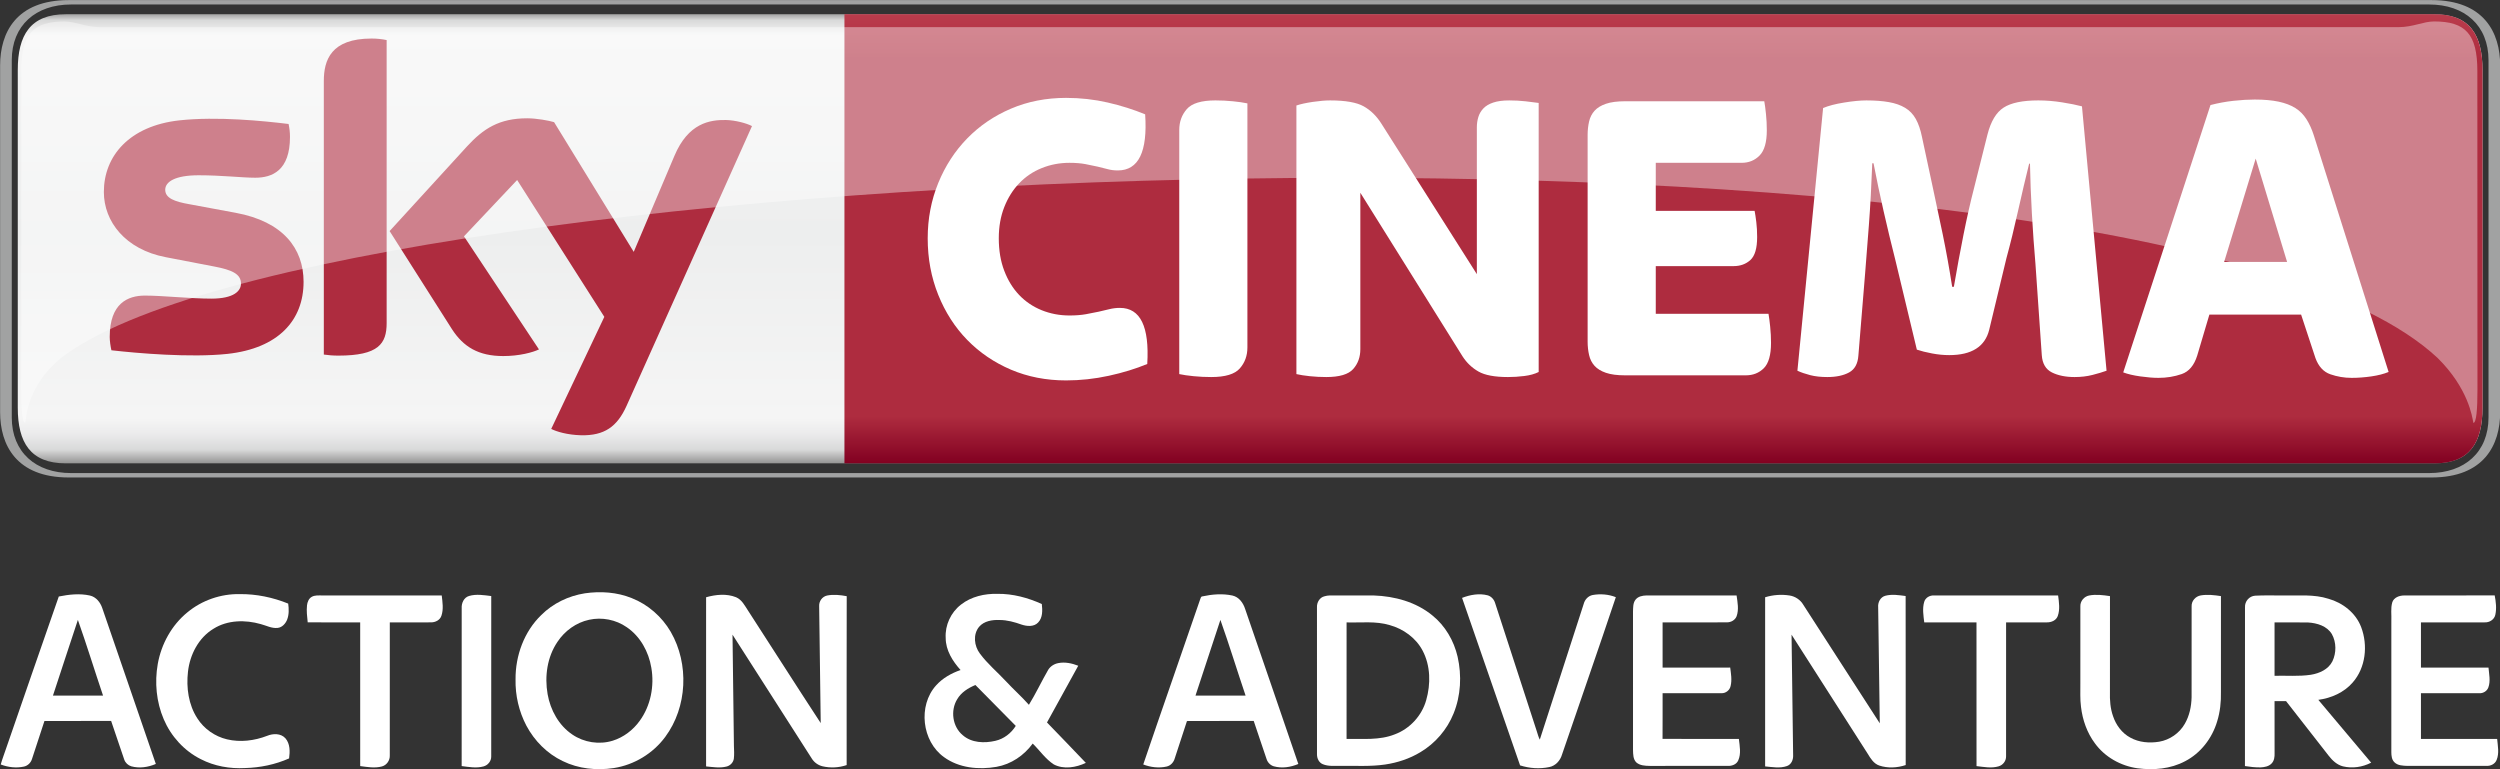 <?xml version="1.0" encoding="UTF-8" standalone="no"?>
<!-- Created with Inkscape (http://www.inkscape.org/) -->

<svg
   xmlns:dc="http://purl.org/dc/elements/1.1/"
   xmlns:cc="http://creativecommons.org/ns#"
   xmlns:rdf="http://www.w3.org/1999/02/22-rdf-syntax-ns#"
   xmlns:svg="http://www.w3.org/2000/svg"
   xmlns="http://www.w3.org/2000/svg"
   xmlns:sodipodi="http://sodipodi.sourceforge.net/DTD/sodipodi-0.dtd"
   xmlns:inkscape="http://www.inkscape.org/namespaces/inkscape"
   width="2372.446"
   height="730"
   viewBox="0 0 2372.446 730"
   id="svg8519"
   version="1.1"
   inkscape:version="0.91 r13725"
   sodipodi:docname="Sky Cinema Action and Adventure.svg">
  <rect x="0" y="0" width="2372.446" height="730" fill="#333333" stroke="none"/>
  <defs
     id="defs8521">
    <clipPath
       clipPathUnits="userSpaceOnUse"
       id="clipPath1252">
      <path
         d="m 411.591,515.351 94.948,0 0,18.13 -94.948,0 0,-18.13 z"
         id="path1254"
         inkscape:connector-curvature="0" />
    </clipPath>
    <clipPath
       clipPathUnits="userSpaceOnUse"
       id="clipPath1288">
      <path
         d="m 412.392,532.67 93.284,0 0,-15.246 -93.284,0 0,15.246 z"
         id="path1290"
         inkscape:connector-curvature="0" />
    </clipPath>
    <clipPath
       clipPathUnits="userSpaceOnUse"
       id="clipPath1292">
      <path
         d="m 412.392,517.424 93.284,0 0,15.245 -93.284,0 0,-15.245 z"
         id="path1294"
         inkscape:connector-curvature="0" />
    </clipPath>
    <linearGradient
       x1="0"
       y1="0"
       x2="1"
       y2="0"
       gradientUnits="userSpaceOnUse"
       gradientTransform="matrix(0,17.057,17.057,0,474.762,515.887)"
       spreadMethod="pad"
       id="linearGradient1236">
      <stop
         style="stop-opacity:1;stop-color:#820021"
         offset="0"
         id="stop1238" />
      <stop
         style="stop-opacity:1;stop-color:#ae2c3f"
         offset="0.104"
         id="stop1240" />
      <stop
         style="stop-opacity:1;stop-color:#ae2c3f"
         offset="0.902"
         id="stop1242" />
      <stop
         style="stop-opacity:1;stop-color:#ba3c4c"
         offset="1"
         id="stop1244" />
    </linearGradient>
    <clipPath
       clipPathUnits="userSpaceOnUse"
       id="clipPath1202">
      <path
         d="m 411.591,515.351 94.948,0 0,18.13 -94.948,0 0,-18.13 z"
         id="path1204"
         inkscape:connector-curvature="0" />
    </clipPath>
    <clipPath
       clipPathUnits="userSpaceOnUse"
       id="clipPath1214">
      <path
         d="m 505.836,530.723 0.017,0 0,-0.016 -0.017,0 0,0.016 z"
         id="path1216"
         inkscape:connector-curvature="0" />
    </clipPath>
    <linearGradient
       x1="0"
       y1="0"
       x2="1"
       y2="0"
       gradientUnits="userSpaceOnUse"
       gradientTransform="matrix(0,-17.343,17.343,0,459.065,533.092)"
       spreadMethod="pad"
       id="linearGradient1178">
      <stop
         style="stop-opacity:1;stop-color:#868685"
         offset="0"
         id="stop1180" />
      <stop
         style="stop-opacity:1;stop-color:#d8d9d9"
         offset="0.02"
         id="stop1182" />
      <stop
         style="stop-opacity:1;stop-color:#f5f5f5"
         offset="0.052"
         id="stop1184" />
      <stop
         style="stop-opacity:1;stop-color:#edeeee"
         offset="0.488"
         id="stop1186" />
      <stop
         style="stop-opacity:1;stop-color:#f5f5f5"
         offset="0.895"
         id="stop1188" />
      <stop
         style="stop-opacity:1;stop-color:#ebebec"
         offset="0.929"
         id="stop1190" />
      <stop
         style="stop-opacity:1;stop-color:#d8d9d9"
         offset="0.964"
         id="stop1192" />
      <stop
         style="stop-opacity:1;stop-color:#868685"
         offset="1"
         id="stop1194" />
    </linearGradient>
  </defs>
  <sodipodi:namedview
     id="base"
     pagecolor="#ffffff"
     bordercolor="#666666"
     borderopacity="1.0"
     inkscape:pageopacity="0.0"
     inkscape:pageshadow="2"
     inkscape:zoom="0.35"
     inkscape:cx="653.57064"
     inkscape:cy="208.86796"
     inkscape:document-units="px"
     inkscape:current-layer="layer1"
     showgrid="false"
     fit-margin-top="0"
     fit-margin-left="0"
     fit-margin-right="0"
     fit-margin-bottom="0"
     inkscape:window-width="1920"
     inkscape:window-height="1017"
     inkscape:window-x="-8"
     inkscape:window-y="-8"
     inkscape:window-maximized="1"
     units="px" />
  <g
     inkscape:label="Layer 1"
     inkscape:groupmode="layer"
     id="layer1"
     transform="translate(-192.086,474.878)">
    <g
       id="g4201"
       transform="matrix(19.99,0,0,19.99,-3647.627,-5121.639)">
      <g
         id="g1166"
         transform="matrix(1.25,0,0,-1.25,-322.402,899.31)">
        <g
           id="g1168">
          <g
             id="g1174">
            <g
               id="g1176">
              <path
                 inkscape:connector-curvature="0"
                 id="path1196"
                 style="fill:url(#linearGradient1178);stroke:none"
                 d="m 414.085,532.944 c -1.345,0 -1.823,-0.794 -1.823,-2.114 l 0,0 0,-12.829 c 0,-1.32 0.478,-2.114 1.823,-2.114 l 0,0 89.96,0 c 1.345,0 1.822,0.794 1.822,2.114 l 0,0 0,12.829 c 0,1.32 -0.477,2.114 -1.822,2.114 l 0,0 -89.96,0 z" />
            </g>
          </g>
        </g>
      </g>
      <g
         id="g1198"
         transform="matrix(1.25,0,0,-1.25,-322.402,899.31)">
        <g
           clip-path="url(#clipPath1202)"
           id="g1200">
          <g
             transform="translate(503.934,515.351)"
             id="g1206">
            <path
               inkscape:connector-curvature="0"
               id="path1208"
               style="fill:#a1a2a2;fill-opacity:1;fill-rule:nonzero;stroke:none"
               d="m 0,0 c 1.996,0 2.605,1.241 2.605,2.482 l 0,13.166 C 2.605,16.889 1.996,18.13 0,18.13 l -89.738,0 c -1.997,0 -2.605,-1.241 -2.605,-2.482 l 0,-13.166 C -92.343,1.241 -91.735,0 -89.738,0 L 0,0 Z m -89.646,0.167 c -1.344,0 -2.254,0.793 -2.254,2.114 l 0,13.568 c 0,1.321 0.91,2.114 2.254,2.114 l 89.554,0 c 1.344,0 2.254,-0.793 2.254,-2.114 l 0,-13.568 c 0,-1.321 -0.91,-2.114 -2.254,-2.114 l -89.554,0 z" />
          </g>
          <g
             id="g1210">
            <g
               id="g1212" />
            <g
               id="g1218">
              <g
                 style="opacity:0.8"
                 id="g1220"
                 clip-path="url(#clipPath1214)">
                <g
                   id="g1222" />
              </g>
            </g>
          </g>
        </g>
      </g>
      <g
         id="g1224"
         transform="matrix(1.25,0,0,-1.25,-322.402,899.31)">
        <g
           id="g1226">
          <g
             id="g1232">
            <g
               id="g1234">
              <path
                 inkscape:connector-curvature="0"
                 id="path1246"
                 style="fill:url(#linearGradient1236);stroke:none"
                 d="m 443.657,532.944 0,-17.057 60.388,0 c 1.345,0 1.822,0.794 1.822,2.114 l 0,0 0,12.829 c 0,1.32 -0.477,2.114 -1.822,2.114 l 0,0 -60.388,0 z" />
            </g>
          </g>
        </g>
      </g>
      <g
         id="g1248"
         transform="matrix(1.25,0,0,-1.25,-322.402,899.31)">
        <g
           clip-path="url(#clipPath1252)"
           id="g1250">
          <g
             transform="translate(452.075,519.037)"
             id="g1256">
            <path
               inkscape:connector-curvature="0"
               id="path1258"
               style="fill:#ffffff;fill-opacity:1;fill-rule:nonzero;stroke:none"
               d="m 0,0 c -0.756,0 -1.454,0.136 -2.093,0.408 -0.639,0.273 -1.192,0.649 -1.661,1.129 -0.469,0.481 -0.836,1.052 -1.102,1.714 -0.266,0.662 -0.4,1.377 -0.4,2.146 0,0.747 0.134,1.446 0.4,2.098 0.266,0.651 0.633,1.217 1.102,1.697 0.469,0.481 1.022,0.857 1.661,1.129 0.639,0.273 1.337,0.409 2.093,0.409 0.543,0 1.07,-0.059 1.581,-0.176 C 2.093,10.436 2.566,10.286 3.003,10.105 3.099,8.685 2.753,7.975 1.965,7.975 1.826,7.975 1.699,7.991 1.581,8.023 1.464,8.055 1.336,8.087 1.198,8.119 1.059,8.151 0.905,8.183 0.735,8.215 0.564,8.247 0.362,8.264 0.128,8.264 -0.245,8.264 -0.596,8.197 -0.927,8.063 -1.257,7.93 -1.541,7.737 -1.781,7.487 -2.021,7.236 -2.21,6.934 -2.348,6.582 -2.487,6.23 -2.556,5.834 -2.556,5.397 c 0,-0.46 0.069,-0.871 0.208,-1.233 0.138,-0.363 0.327,-0.67 0.567,-0.921 0.24,-0.251 0.524,-0.443 0.854,-0.577 0.331,-0.133 0.682,-0.2 1.055,-0.2 0.234,0 0.442,0.016 0.623,0.048 0.181,0.032 0.343,0.064 0.487,0.096 0.144,0.032 0.28,0.064 0.407,0.096 0.128,0.032 0.261,0.048 0.4,0.048 0.777,0 1.123,-0.71 1.038,-2.13 C 2.646,0.443 2.159,0.293 1.621,0.176 1.083,0.059 0.543,0 0,0" />
          </g>
          <g
             transform="translate(457.587,519.165)"
             id="g1260">
            <path
               inkscape:connector-curvature="0"
               id="path1262"
               style="fill:#ffffff;fill-opacity:1;fill-rule:nonzero;stroke:none"
               d="m 0,0 c -0.224,0 -0.445,0.011 -0.663,0.032 -0.218,0.021 -0.402,0.048 -0.551,0.08 l 0,9.273 c 0,0.309 0.096,0.573 0.287,0.792 0.192,0.219 0.554,0.329 1.087,0.329 0.223,0 0.444,-0.011 0.663,-0.033 0.218,-0.021 0.402,-0.048 0.551,-0.08 l 0,-9.272 C 1.374,0.811 1.278,0.547 1.086,0.328 0.895,0.109 0.532,0 0,0" />
          </g>
          <g
             transform="translate(461.956,519.165)"
             id="g1264">
            <path
               inkscape:connector-curvature="0"
               id="path1266"
               style="fill:#ffffff;fill-opacity:1;fill-rule:nonzero;stroke:none"
               d="m 0,0 c -0.213,0 -0.421,0.011 -0.623,0.032 -0.203,0.021 -0.373,0.048 -0.511,0.08 l 0,10.201 c 0.159,0.054 0.367,0.099 0.623,0.137 0.255,0.037 0.473,0.056 0.655,0.056 0.585,0 1.011,-0.075 1.278,-0.225 0.266,-0.149 0.489,-0.368 0.671,-0.656 l 3.626,-5.717 0,5.573 c 0,0.138 0.018,0.269 0.056,0.392 0.037,0.123 0.101,0.232 0.191,0.328 0.091,0.096 0.216,0.171 0.376,0.224 0.159,0.054 0.362,0.081 0.607,0.081 0.213,0 0.418,-0.011 0.615,-0.033 0.197,-0.021 0.364,-0.042 0.503,-0.063 l 0,-10.218 C 7.918,0.117 7.737,0.067 7.524,0.04 7.311,0.013 7.103,0 6.901,0 6.4,0 6.027,0.069 5.783,0.208 5.537,0.347 5.335,0.539 5.176,0.785 l -3.882,6.214 0,-5.942 C 1.294,0.758 1.203,0.507 1.022,0.304 0.841,0.101 0.5,0 0,0" />
          </g>
          <g
             transform="translate(473.304,519.23)"
             id="g1268">
            <path
               inkscape:connector-curvature="0"
               id="path1270"
               style="fill:#ffffff;fill-opacity:1;fill-rule:nonzero;stroke:none"
               d="m 0,0 c -0.298,0 -0.541,0.032 -0.727,0.096 -0.186,0.064 -0.33,0.152 -0.431,0.264 -0.102,0.112 -0.171,0.248 -0.208,0.409 -0.037,0.16 -0.056,0.33 -0.056,0.512 l 0,7.847 c 0,0.182 0.019,0.353 0.056,0.513 0.037,0.16 0.106,0.296 0.208,0.408 0.101,0.112 0.245,0.2 0.431,0.264 0.186,0.064 0.429,0.096 0.727,0.096 l 5.287,0 C 5.309,10.292 5.33,10.132 5.351,9.929 5.373,9.726 5.383,9.518 5.383,9.305 5.383,8.856 5.293,8.538 5.112,8.352 4.93,8.165 4.702,8.071 4.425,8.071 l -3.259,0 0,-1.825 3.754,0 C 4.941,6.139 4.963,5.997 4.984,5.821 5.005,5.645 5.016,5.455 5.016,5.253 5.016,4.826 4.93,4.535 4.76,4.38 4.59,4.225 4.377,4.148 4.121,4.148 l -2.955,0 0,-1.81 4.281,0 C 5.468,2.22 5.49,2.058 5.511,1.85 5.532,1.641 5.543,1.436 5.543,1.233 5.543,0.774 5.452,0.454 5.271,0.272 5.09,0.091 4.861,0 4.585,0 L 0,0 Z" />
          </g>
          <g
             transform="translate(480.983,519.165)"
             id="g1272">
            <path
               inkscape:connector-curvature="0"
               id="path1274"
               style="fill:#ffffff;fill-opacity:1;fill-rule:nonzero;stroke:none"
               d="M 0,0 C -0.245,0 -0.461,0.024 -0.647,0.072 -0.834,0.12 -0.996,0.176 -1.134,0.24 l 0.976,9.977 c 0.203,0.086 0.469,0.155 0.799,0.208 0.33,0.054 0.612,0.081 0.846,0.081 0.33,0 0.615,-0.022 0.854,-0.065 0.24,-0.042 0.445,-0.114 0.615,-0.216 C 3.126,10.124 3.262,9.982 3.363,9.801 3.464,9.619 3.541,9.395 3.595,9.128 L 4.01,7.191 C 4.127,6.657 4.252,6.067 4.385,5.421 4.518,4.775 4.638,4.11 4.744,3.427 l 0.064,0 C 4.925,4.11 5.047,4.772 5.175,5.413 5.303,6.054 5.436,6.641 5.574,7.174 l 0.51,2.034 c 0.128,0.502 0.332,0.844 0.614,1.025 0.282,0.182 0.721,0.273 1.316,0.273 0.298,0 0.598,-0.025 0.901,-0.073 0.303,-0.048 0.556,-0.098 0.758,-0.152 L 10.607,0.24 C 10.458,0.187 10.279,0.133 10.072,0.08 9.864,0.027 9.638,0 9.393,0 9.052,0 8.764,0.059 8.53,0.176 8.296,0.294 8.168,0.513 8.147,0.833 L 7.907,4.292 C 7.854,4.901 7.809,5.538 7.771,6.206 7.734,6.873 7.71,7.505 7.699,8.104 l -0.032,0 C 7.529,7.548 7.388,6.948 7.244,6.302 7.1,5.656 6.954,5.061 6.805,4.516 L 6.15,1.794 C 5.99,1.153 5.484,0.833 4.632,0.833 4.419,0.833 4.201,0.854 3.977,0.897 3.754,0.939 3.562,0.987 3.402,1.041 L 2.588,4.436 C 2.428,5.066 2.279,5.685 2.141,6.294 2.002,6.902 1.874,7.511 1.757,8.119 l -0.048,0 C 1.677,7.265 1.635,6.483 1.581,5.773 1.528,5.063 1.48,4.452 1.438,3.94 L 1.182,0.817 C 1.161,0.507 1.044,0.294 0.831,0.176 0.617,0.059 0.341,0 0,0" />
          </g>
          <g
             transform="translate(496.056,523.538)"
             id="g1276">
            <path
               inkscape:connector-curvature="0"
               id="path1278"
               style="fill:#ffffff;fill-opacity:1;fill-rule:nonzero;stroke:none"
               d="M 0,0 2.39,0 1.198,3.923 0,0 Z m -2.492,-4.404 c -0.202,0 -0.434,0.019 -0.694,0.056 -0.262,0.037 -0.477,0.088 -0.647,0.152 L -0.519,5.957 C -0.231,6.032 0.06,6.086 0.354,6.118 0.648,6.15 0.917,6.166 1.163,6.166 1.515,6.166 1.817,6.139 2.068,6.086 2.319,6.032 2.53,5.952 2.701,5.845 2.872,5.738 3.013,5.597 3.125,5.421 3.237,5.245 3.331,5.039 3.406,4.804 L 6.246,-4.18 C 6.065,-4.255 5.847,-4.311 5.591,-4.348 5.336,-4.385 5.085,-4.404 4.841,-4.404 c -0.278,0 -0.546,0.045 -0.807,0.136 -0.261,0.091 -0.45,0.296 -0.567,0.617 l -0.544,1.649 -3.484,0 -0.461,-1.553 C -1.139,-3.929 -1.336,-4.164 -1.613,-4.26 -1.89,-4.356 -2.183,-4.404 -2.492,-4.404" />
          </g>
          <g
             transform="translate(423.116,522.782)"
             id="g1280">
            <path
               inkscape:connector-curvature="0"
               id="path1282"
               style="fill:#ae2c3f;fill-opacity:1;fill-rule:nonzero;stroke:none"
               d="m 0,0 c 0,-1.46 -0.955,-2.527 -2.894,-2.738 -1.404,-0.15 -3.438,0.027 -4.404,0.138 -0.036,0.158 -0.064,0.354 -0.064,0.508 0,1.278 0.691,1.569 1.338,1.569 0.672,0 1.73,-0.116 2.518,-0.116 0.865,0 1.129,0.294 1.129,0.573 0,0.367 -0.349,0.52 -1.021,0.648 l -1.839,0.354 c -1.531,0.293 -2.348,1.352 -2.348,2.476 0,1.366 0.967,2.509 2.868,2.72 1.438,0.155 3.187,-0.02 4.148,-0.138 0.035,-0.165 0.053,-0.321 0.053,-0.492 0,-1.274 -0.671,-1.549 -1.319,-1.549 -0.497,0 -1.269,0.093 -2.15,0.093 -0.897,0 -1.269,-0.248 -1.269,-0.55 0,-0.319 0.355,-0.451 0.916,-0.549 L -2.58,2.621 C -0.774,2.288 0,1.262 0,0 m 3.155,-1.568 c 0,-0.783 -0.307,-1.235 -1.836,-1.235 -0.203,0 -0.38,0.015 -0.55,0.04 l 0,10.39 c 0,0.789 0.269,1.612 1.813,1.612 0.194,0 0.391,-0.02 0.573,-0.058 l 0,-10.749 z m 6.25,-4.019 c 0.2,-0.103 0.612,-0.227 1.131,-0.241 0.886,-0.019 1.371,0.321 1.73,1.116 L 17.03,5.914 C 16.833,6.02 16.399,6.137 16.042,6.145 15.43,6.156 14.608,6.031 14.082,4.778 L 12.539,1.137 9.514,6.064 C 9.319,6.124 8.843,6.21 8.493,6.21 7.426,6.21 6.828,5.816 6.209,5.144 L 3.268,1.927 5.634,-1.796 c 0.437,-0.678 1.013,-1.024 1.949,-1.024 0.612,0 1.121,0.139 1.357,0.252 L 6.092,1.727 8.111,3.866 11.422,-1.331 9.405,-5.587 Z" />
          </g>
          <g
             id="g1284">
            <g
               id="g1286" />
            <g
               id="g1296">
              <g
                 style="opacity:0.4"
                 id="g1298"
                 clip-path="url(#clipPath1288)">
                <g
                   id="g1300">
                  <g
                     id="g1302">
                    <g
                       id="g1304"
                       clip-path="url(#clipPath1292)">
                      <g
                         id="g1306"
                         transform="translate(504.166,519.887)">
                        <path
                           inkscape:connector-curvature="0"
                           id="path1308"
                           style="fill:#ffffff;fill-opacity:1;fill-rule:nonzero;stroke:none"
                           d="m 0,0 c 1.156,-1.145 1.313,-2.225 1.354,-2.463 0.114,0 0.156,0.506 0.156,1.261 L 1.506,10.907 c 0,1.402 -0.456,1.876 -1.644,1.876 -0.402,0 -0.804,-0.216 -1.339,-0.216 l -87.31,0 c -0.536,0 -0.938,0.216 -1.34,0.216 -1.187,0 -1.643,-0.474 -1.643,-1.876 l -0.004,-12.109 c 0,-0.755 0.041,-1.261 0.155,-1.261 0.041,0.238 0.076,1.402 1.354,2.463 C -80.057,7.878 -11.006,10.296 0,0" />
                      </g>
                    </g>
                  </g>
                </g>
              </g>
            </g>
          </g>
        </g>
      </g>
    </g>
    <g
       id="#000000ff"
       transform="matrix(1.003,0,0,1.003,124.684,70.392)"
       style="fill:#ffffff;fill-opacity:1">
      <path
         d="m 620.55,17.72 c 14.81,-2.16 30.34,-1.13 44.31,4.51 15.47,6.08 28.62,17.63 36.97,31.97 17.52,30.34 15.73,71.14 -5.22,99.38 -11.55,15.66 -29.39,26.49 -48.62,29.46 -16.29,2.49 -33.47,0.72 -48.36,-6.58 -14.73,-7.01 -26.74,-19.15 -34.38,-33.48 -7.08,-13.45 -10.6,-28.74 -10.27,-43.93 -0.17,-22.32 8.11,-45.11 24.32,-60.76 11.06,-11.07 25.83,-18.16 41.25,-20.57 m 4.03,25.03 c -12.22,2.63 -23.03,10.47 -29.89,20.83 -9.78,14.35 -12.34,32.7 -9.37,49.59 2.64,14.99 10.56,29.52 23.36,38.14 11,7.55 25.45,9.81 38.21,5.86 10.28,-3.2 19.25,-10.05 25.52,-18.75 10.41,-14.3 14.06,-32.97 11.04,-50.28 C 680.96,73.07 673.02,58.47 660.2,49.79 649.98,42.65 636.75,40.05 624.58,42.75 Z"
         id="path5"
         inkscape:connector-curvature="0"
         style="opacity:1;fill:#ffffff;fill-opacity:1" />
      <path
         d="m 976.45,28.38 c 9.69,-7.62 22.37,-10.45 34.51,-10.16 14.51,-0.19 28.8,3.68 41.95,9.63 0.66,5.93 0.95,12.92 -3.53,17.53 -3.98,4.24 -10.58,3.59 -15.61,1.93 -6.69,-2.4 -13.65,-4.32 -20.81,-4.34 -6.9,-0.28 -14.7,0.91 -19.42,6.47 -5.89,7.17 -4.64,18.07 0.72,25.2 7.17,9.74 16.55,17.53 24.76,26.34 7.03,7.61 14.83,14.47 21.68,22.23 6.63,-10.76 11.97,-22.29 18.32,-33.23 2.09,-3.3 5.66,-5.51 9.48,-6.23 6.35,-1.28 12.93,0.17 18.88,2.49 -9.84,17.91 -19.7,35.8 -29.57,53.68 12.32,12.67 24.56,25.44 36.76,38.23 -9.23,4.36 -20.85,6.38 -30.25,1.5 -7.96,-5.14 -13.32,-13.23 -20.02,-19.79 -8.18,11.27 -20.45,19.6 -34.26,22.03 -16.83,2.94 -35.56,1.14 -49.69,-9.19 -20.93,-14.97 -24.72,-48.61 -7.54,-67.78 6.18,-6.94 14.52,-11.6 23.22,-14.63 -7.52,-8.35 -14.04,-18.66 -14.06,-30.27 -0.77,-12.1 4.89,-24.27 14.48,-31.64 m -3.61,89.56 c -6.53,10.64 -4.5,25.89 5.21,33.96 8.34,7.38 20.53,7.8 30.89,5.38 8.06,-1.81 14.97,-7.18 19.33,-14.13 -12.84,-12.78 -25.33,-25.92 -38.19,-38.69 -6.79,2.83 -13.46,6.96 -17.24,13.48 z"
         id="path7"
         inkscape:connector-curvature="0"
         style="opacity:1;fill:#ffffff;fill-opacity:1" />
      <path
         d="m 122.82,20.74 c 9.63,-1.93 19.73,-3.08 29.42,-0.93 5.94,1.34 9.95,6.53 11.78,12.07 16.91,49.08 33.75,98.19 50.62,147.28 -7.25,3.11 -15.52,4.37 -23.22,2.24 -3.02,-0.91 -5.54,-3.26 -6.61,-6.23 -4.33,-12.18 -8.16,-24.54 -12.47,-36.73 -21.03,0.17 -42.06,-0.03 -63.09,0.1 -3.87,11.98 -7.84,23.92 -11.76,35.87 -1.04,3.51 -3.92,6.41 -7.53,7.22 -7.31,1.65 -15.1,0.69 -22.06,-1.96 1.45,-5.28 3.51,-10.36 5.21,-15.56 16.61,-47.78 32.93,-95.66 49.71,-143.37 m 18.07,22.14 c -7.96,23.84 -15.71,47.75 -23.59,71.62 15.8,0 31.6,0 47.4,-0.01 -8.05,-23.83 -15.42,-47.9 -23.81,-71.61 z"
         id="path9"
         inkscape:connector-curvature="0"
         style="opacity:1;fill:#ffffff;fill-opacity:1" />
      <path
         d="m 244.53,35.7 c 13.75,-11.39 31.67,-17.58 49.51,-17.22 15.69,-0.18 31.33,3.09 45.84,8.97 0.7,5.1 0.85,10.5 -1.08,15.37 -1.56,3.68 -4.69,7.19 -8.88,7.63 -5.59,0.62 -10.69,-2.2 -15.93,-3.59 -14.67,-4.21 -31.45,-3.98 -44.69,4.32 -14.21,8.53 -22.44,24.59 -24.25,40.73 -1.71,15.06 0.47,31.18 8.85,44.09 6.3,9.95 16.62,17.16 28.06,19.87 12.59,3 25.94,1.33 37.92,-3.29 5.6,-2.33 12.95,-2.55 17.33,2.26 4.54,5.19 4.41,12.65 3.51,19.09 -13.1,5.81 -27.38,8.75 -41.68,9.11 -14.33,0.79 -29,-1.76 -41.81,-8.38 C 241.48,166.8 228.97,153 222.1,136.84 215.12,120.5 213.39,102.07 216.46,84.6 219.8,65.74 229.6,47.85 244.53,35.7 Z"
         id="path11"
         inkscape:connector-curvature="0"
         style="opacity:1;fill:#ffffff;fill-opacity:1" />
      <path
         d="m 511.09,20.21 c 6.78,-1.99 14.02,-0.74 20.9,0.1 0,50.57 0.04,101.15 -0.02,151.72 0.13,4.43 -3.14,8.39 -7.36,9.49 -6.75,1.85 -13.81,0.49 -20.61,-0.34 0.02,-49.76 -0.04,-99.52 0.03,-149.27 -0.32,-4.88 2.02,-10.29 7.06,-11.7 z"
         id="path13"
         inkscape:connector-curvature="0"
         style="opacity:1;fill:#ffffff;fill-opacity:1" />
      <path
         d="m 735.27,21.45 c 9.13,-2.57 19.37,-3.64 28.36,-0.02 5.48,2.32 8.19,7.92 11.31,12.61 22.98,35.45 45.63,71.12 68.78,106.46 -0.47,-36.86 -1,-73.72 -1.47,-110.58 -0.28,-4.64 2.87,-9.12 7.48,-10.1 6.12,-1.23 12.5,-0.52 18.59,0.62 -0.15,53.26 -0.04,106.53 -0.06,159.79 -7.3,2.49 -15.31,2.9 -22.82,1.15 -4.26,-1.02 -8.02,-3.75 -10.28,-7.49 -24.99,-39 -49.91,-78.05 -74.9,-117.04 0.43,35.02 0.94,70.03 1.33,105.05 0.13,4.06 0.42,8.14 -0.06,12.19 -0.49,3.68 -3.44,6.73 -7.03,7.55 -6.32,1.58 -12.87,0.46 -19.24,-0.15 -0.02,-53.35 -0.04,-106.69 0.01,-160.04 z"
         id="path15"
         inkscape:connector-curvature="0"
         style="opacity:1;fill:#ffffff;fill-opacity:1" />
      <path
         d="m 1204.85,20.62 c 9.26,-2.01 19.05,-2.81 28.38,-0.81 6.26,1.39 10.26,7.04 12.09,12.85 16.73,48.85 33.63,97.65 50.28,146.53 -7.27,3.08 -15.53,4.35 -23.22,2.2 -3.29,-0.98 -5.87,-3.69 -6.85,-6.95 -4.15,-11.95 -8.02,-24 -12.13,-35.96 -21.06,0.09 -42.11,-0.07 -63.16,0.08 -3.76,11.74 -7.7,23.42 -11.5,35.15 -0.99,3.76 -3.87,7.06 -7.75,7.91 -7.32,1.66 -15.15,0.72 -22.11,-1.98 17.67,-52.09 35.97,-103.97 53.78,-156.01 0.52,-1.09 0.6,-2.94 2.19,-3.01 m 17.02,22.26 c -7.92,23.85 -15.69,47.75 -23.57,71.61 15.8,0.01 31.6,0.01 47.4,0 -8.06,-23.82 -15.4,-47.92 -23.83,-71.61 z"
         id="path17"
         inkscape:connector-curvature="0"
         style="opacity:1;fill:#ffffff;fill-opacity:1" />
      <path
         d="m 1450.53,22.04 c 7.59,-2.93 16.03,-4.51 24.06,-2.46 3.62,0.96 6.27,4.03 7.27,7.57 13.11,40.3 26.18,80.61 39.3,120.91 0.94,2.7 1.54,5.55 2.91,8.1 13.9,-42.75 27.63,-85.56 41.51,-128.32 1.05,-4.12 4.19,-7.63 8.46,-8.5 7.29,-1.31 15.05,-0.72 21.97,2.04 -16.61,49.72 -34,99.2 -50.89,148.82 -1.65,5.7 -6.07,10.72 -12.04,11.92 -9.13,1.9 -18.8,1.25 -27.67,-1.6 -18.32,-52.82 -36.62,-105.64 -54.88,-158.48 z"
         id="path19"
         inkscape:connector-curvature="0"
         style="opacity:1;fill:#ffffff;fill-opacity:1" />
      <path
         d="m 1737.27,21.45 c 7.47,-2.3 15.47,-2.87 23.21,-1.66 5.35,0.86 10.16,4.1 12.91,8.79 24.17,37.34 48.15,74.81 72.35,112.13 -0.55,-36.57 -0.96,-73.14 -1.52,-109.7 -0.45,-4.66 2.06,-9.75 6.83,-10.99 6.25,-1.65 12.83,-0.56 19.15,0.26 0.12,53.32 0,106.63 0.06,159.94 -8,2.66 -16.96,3.14 -25.01,0.46 -5.21,-1.77 -8.18,-6.64 -10.87,-11.08 -24.04,-37.59 -48.06,-75.18 -72.12,-112.75 0.49,38.06 0.94,76.11 1.5,114.16 0.21,4.11 -1.71,8.7 -5.83,10.13 -6.65,2.37 -13.85,0.95 -20.67,0.35 -0.02,-53.35 -0.03,-106.69 0.01,-160.04 z"
         id="path21"
         inkscape:connector-curvature="0"
         style="opacity:1;fill:#ffffff;fill-opacity:1" />
      <path
         d="m 2043.81,19.78 c 6.5,-1.23 13.22,-0.38 19.72,0.58 -0.07,30.23 -0.01,60.47 -0.03,90.7 -0.21,7.71 0.33,15.56 2.93,22.88 2.79,8.41 8.44,16.08 16.35,20.31 8.24,4.6 18.13,5.38 27.31,3.87 10.01,-1.73 19.1,-8.01 24.16,-16.82 4.45,-7.61 6.32,-16.5 6.5,-25.24 0.02,-28.69 -0.05,-57.38 0.03,-86.07 -0.21,-5.08 3.76,-9.47 8.68,-10.3 6.31,-1.04 12.78,-0.3 19.07,0.67 -0.06,30.21 -0.02,60.42 -0.02,90.63 0.22,9.46 -0.79,19 -3.62,28.05 -4.73,15.79 -15.53,29.94 -30.29,37.54 -13.72,7.32 -29.87,8.69 -45.07,6.67 -15.8,-2.23 -30.81,-10.6 -40.23,-23.57 -7.5,-10.01 -11.73,-22.19 -13.19,-34.54 -0.99,-7.35 -0.51,-14.77 -0.61,-22.16 0.01,-24.3 -0.03,-48.6 0.01,-72.89 -0.21,-4.94 3.51,-9.36 8.3,-10.31 z"
         id="path23"
         inkscape:connector-curvature="0"
         style="opacity:1;fill:#ffffff;fill-opacity:1" />
      <path
         d="m 362.05,21.12 c 3,-1.81 6.65,-1.32 9.99,-1.39 37.7,0.04 75.4,0 113.1,0.03 0.74,6.31 1.81,12.99 -0.28,19.16 -1.36,4.16 -5.77,6.37 -9.95,6.28 -12.97,0.13 -25.93,0.02 -38.9,0.04 -0.04,41.96 0.02,83.91 -0.02,125.86 0.21,4.64 -2.85,9.17 -7.38,10.41 -6.74,1.84 -13.82,0.55 -20.61,-0.33 -0.01,-45.31 0.02,-90.62 -0.01,-135.94 -16.55,-0.05 -33.11,0.14 -49.66,-0.09 -0.55,-5.34 -1.24,-10.74 -0.65,-16.11 0.35,-3.04 1.6,-6.3 4.37,-7.92 z"
         id="path25"
         inkscape:connector-curvature="0"
         style="opacity:1;fill:#ffffff;fill-opacity:1" />
      <path
         d="m 1320.41,20.52 c 3.09,-0.98 6.37,-0.78 9.58,-0.78 12.33,0.04 24.66,-0.02 36.99,0.02 19.73,0.65 39.99,6.15 55.44,18.88 12.17,9.78 20.39,23.95 23.89,39.09 4.01,17.74 3.08,36.81 -3.83,53.73 -6.12,15.2 -17.36,28.27 -31.46,36.61 -10.14,6.13 -21.6,9.91 -33.29,11.63 -13.81,2.03 -27.81,1.08 -41.71,1.3 -5.78,-0.17 -11.89,0.7 -17.35,-1.64 -3.63,-1.52 -5.45,-5.52 -5.41,-9.28 -0.03,-46.36 0,-92.73 -0.02,-139.1 -0.24,-4.58 2.49,-9.39 7.17,-10.46 m 20.84,24.73 c -0.01,36.75 0.01,73.49 -0.01,110.23 15.25,-0.24 31.14,1.48 45.65,-4.33 14.26,-5.32 25.53,-17.62 29.67,-32.25 4.41,-15.32 4.18,-32.63 -3.37,-46.95 -6.35,-12.06 -18.21,-20.59 -31.22,-24.18 -13.22,-3.96 -27.14,-2.1 -40.72,-2.52 z"
         id="path27"
         inkscape:connector-curvature="0"
         style="opacity:1;fill:#ffffff;fill-opacity:1" />
      <path
         d="m 1614.64,23.75 c 2.43,-3.12 6.62,-3.94 10.37,-4 28.42,0 56.83,-0.01 85.25,0 0.9,6.45 2.3,13.29 0.04,19.61 -1.43,3.78 -5.43,5.93 -9.35,5.83 -20.23,0.14 -40.47,0.01 -60.7,0.07 -0.01,14.24 0.01,28.48 0,42.73 21.32,0.01 42.64,0.04 63.97,-0.02 0.75,5.76 1.77,11.71 0.39,17.46 -0.83,3.94 -4.58,6.96 -8.62,6.8 -18.58,0.06 -37.16,0 -55.74,0.02 -0.04,14.39 0.07,28.78 -0.05,43.17 24.07,0.17 48.14,0.04 72.22,0.07 0.75,6.7 2.28,13.92 -0.61,20.35 -1.63,3.75 -5.91,5.33 -9.76,5.16 -24.67,0.01 -49.35,-0.01 -74.03,0.01 -4.36,-0.09 -9.22,-0.29 -12.66,-3.32 -3.04,-3.04 -2.97,-7.66 -3.1,-11.66 -0.03,-43.68 -0.01,-87.37 -0.01,-131.05 0.16,-3.8 -0.09,-8.08 2.39,-11.23 z"
         id="path29"
         inkscape:connector-curvature="0"
         style="opacity:1;fill:#ffffff;fill-opacity:1" />
      <path
         d="m 1887.78,25.81 c 1.12,-3.94 5.22,-6.28 9.2,-6.07 39.16,0.01 78.32,0.03 117.48,-0.01 0.85,6.45 1.93,13.28 -0.36,19.55 -1.52,4.1 -6.02,5.99 -10.14,5.93 -12.9,0.11 -25.81,0 -38.71,0.04 -0.02,42.24 0.03,84.49 -0.02,126.72 0.1,4.33 -2.95,8.29 -7.08,9.46 -6.82,2.01 -14,0.56 -20.88,-0.23 -0.06,-45.32 0,-90.63 -0.03,-135.95 -16.48,0 -32.95,0 -49.42,0 -0.75,-6.41 -1.92,-13.11 -0.04,-19.44 z"
         id="path31"
         inkscape:connector-curvature="0"
         style="opacity:1;fill:#ffffff;fill-opacity:1" />
      <path
         d="m 2191.29,31.01 c -0.33,-5.66 3.96,-10.69 9.65,-11.05 9.02,-0.5 18.08,-0.07 27.12,-0.21 14.08,0.26 28.52,-1.26 42.16,3.12 13.59,3.79 25.91,13.44 30.98,26.85 6.53,17.21 4.35,38.37 -8.07,52.44 -8.18,9.44 -20.25,14.72 -32.47,16.35 16.61,19.85 33.33,39.61 49.99,59.43 -8.14,4.24 -17.81,5.67 -26.75,3.49 -5.53,-1.44 -9.86,-5.47 -13.28,-9.85 -13.52,-17.26 -26.94,-34.59 -40.48,-51.84 -3.64,0.01 -7.27,0.01 -10.89,0.02 0.01,16.4 -0.04,32.81 0.03,49.21 0.12,3.35 -0.28,7.01 -2.66,9.58 -2.68,2.99 -6.9,3.71 -10.7,3.88 -4.93,0.05 -9.84,-0.49 -14.68,-1.26 0.05,-50.05 -0.06,-100.11 0.05,-150.16 m 27.96,14.24 c 0,16.83 0,33.67 0,50.5 11.42,-0.28 22.93,0.74 34.27,-0.95 8.1,-1.29 16.68,-5.08 20.5,-12.79 3.79,-7.94 3.79,-17.9 -0.51,-25.63 -4.6,-7.76 -14.08,-10.56 -22.56,-11.06 -10.57,-0.17 -21.14,-0.02 -31.7,-0.07 z"
         id="path33"
         inkscape:connector-curvature="0"
         style="opacity:1;fill:#ffffff;fill-opacity:1" />
      <path
         d="m 2330.61,26.31 c 1.46,-4.73 6.83,-6.55 11.34,-6.56 28.53,-0.06 57.06,0.12 85.58,-0.09 1.15,6.04 1.94,12.4 0.58,18.46 -1.05,4.59 -5.64,7.34 -10.18,7.09 -20.05,0.1 -40.11,0.01 -60.17,0.04 -0.02,14.25 -0.01,28.5 0,42.74 21.3,0.02 42.6,0.01 63.91,0.01 0.52,6.17 2.04,12.63 -0.1,18.66 -1.23,3.57 -4.94,5.8 -8.63,5.59 -18.4,0.01 -36.79,-0.01 -55.18,0 -0.02,14.41 -0.01,28.83 0,43.24 24.03,0.02 48.06,0 72.09,0.01 0.59,6.56 2.11,13.56 -0.49,19.87 -1.46,3.74 -5.49,5.77 -9.36,5.61 -25,0.05 -50,0.01 -74.99,0.01 -4.3,-0.17 -9.29,-0.22 -12.48,-3.55 -2.47,-2.48 -2.76,-6.19 -2.79,-9.48 0.02,-41.33 0,-82.65 0.01,-123.98 0.3,-5.87 -0.79,-11.94 0.86,-17.67 z"
         id="path35"
         inkscape:connector-curvature="0"
         style="opacity:1;fill:#ffffff;fill-opacity:1" />
    </g>
  </g>
</svg>
